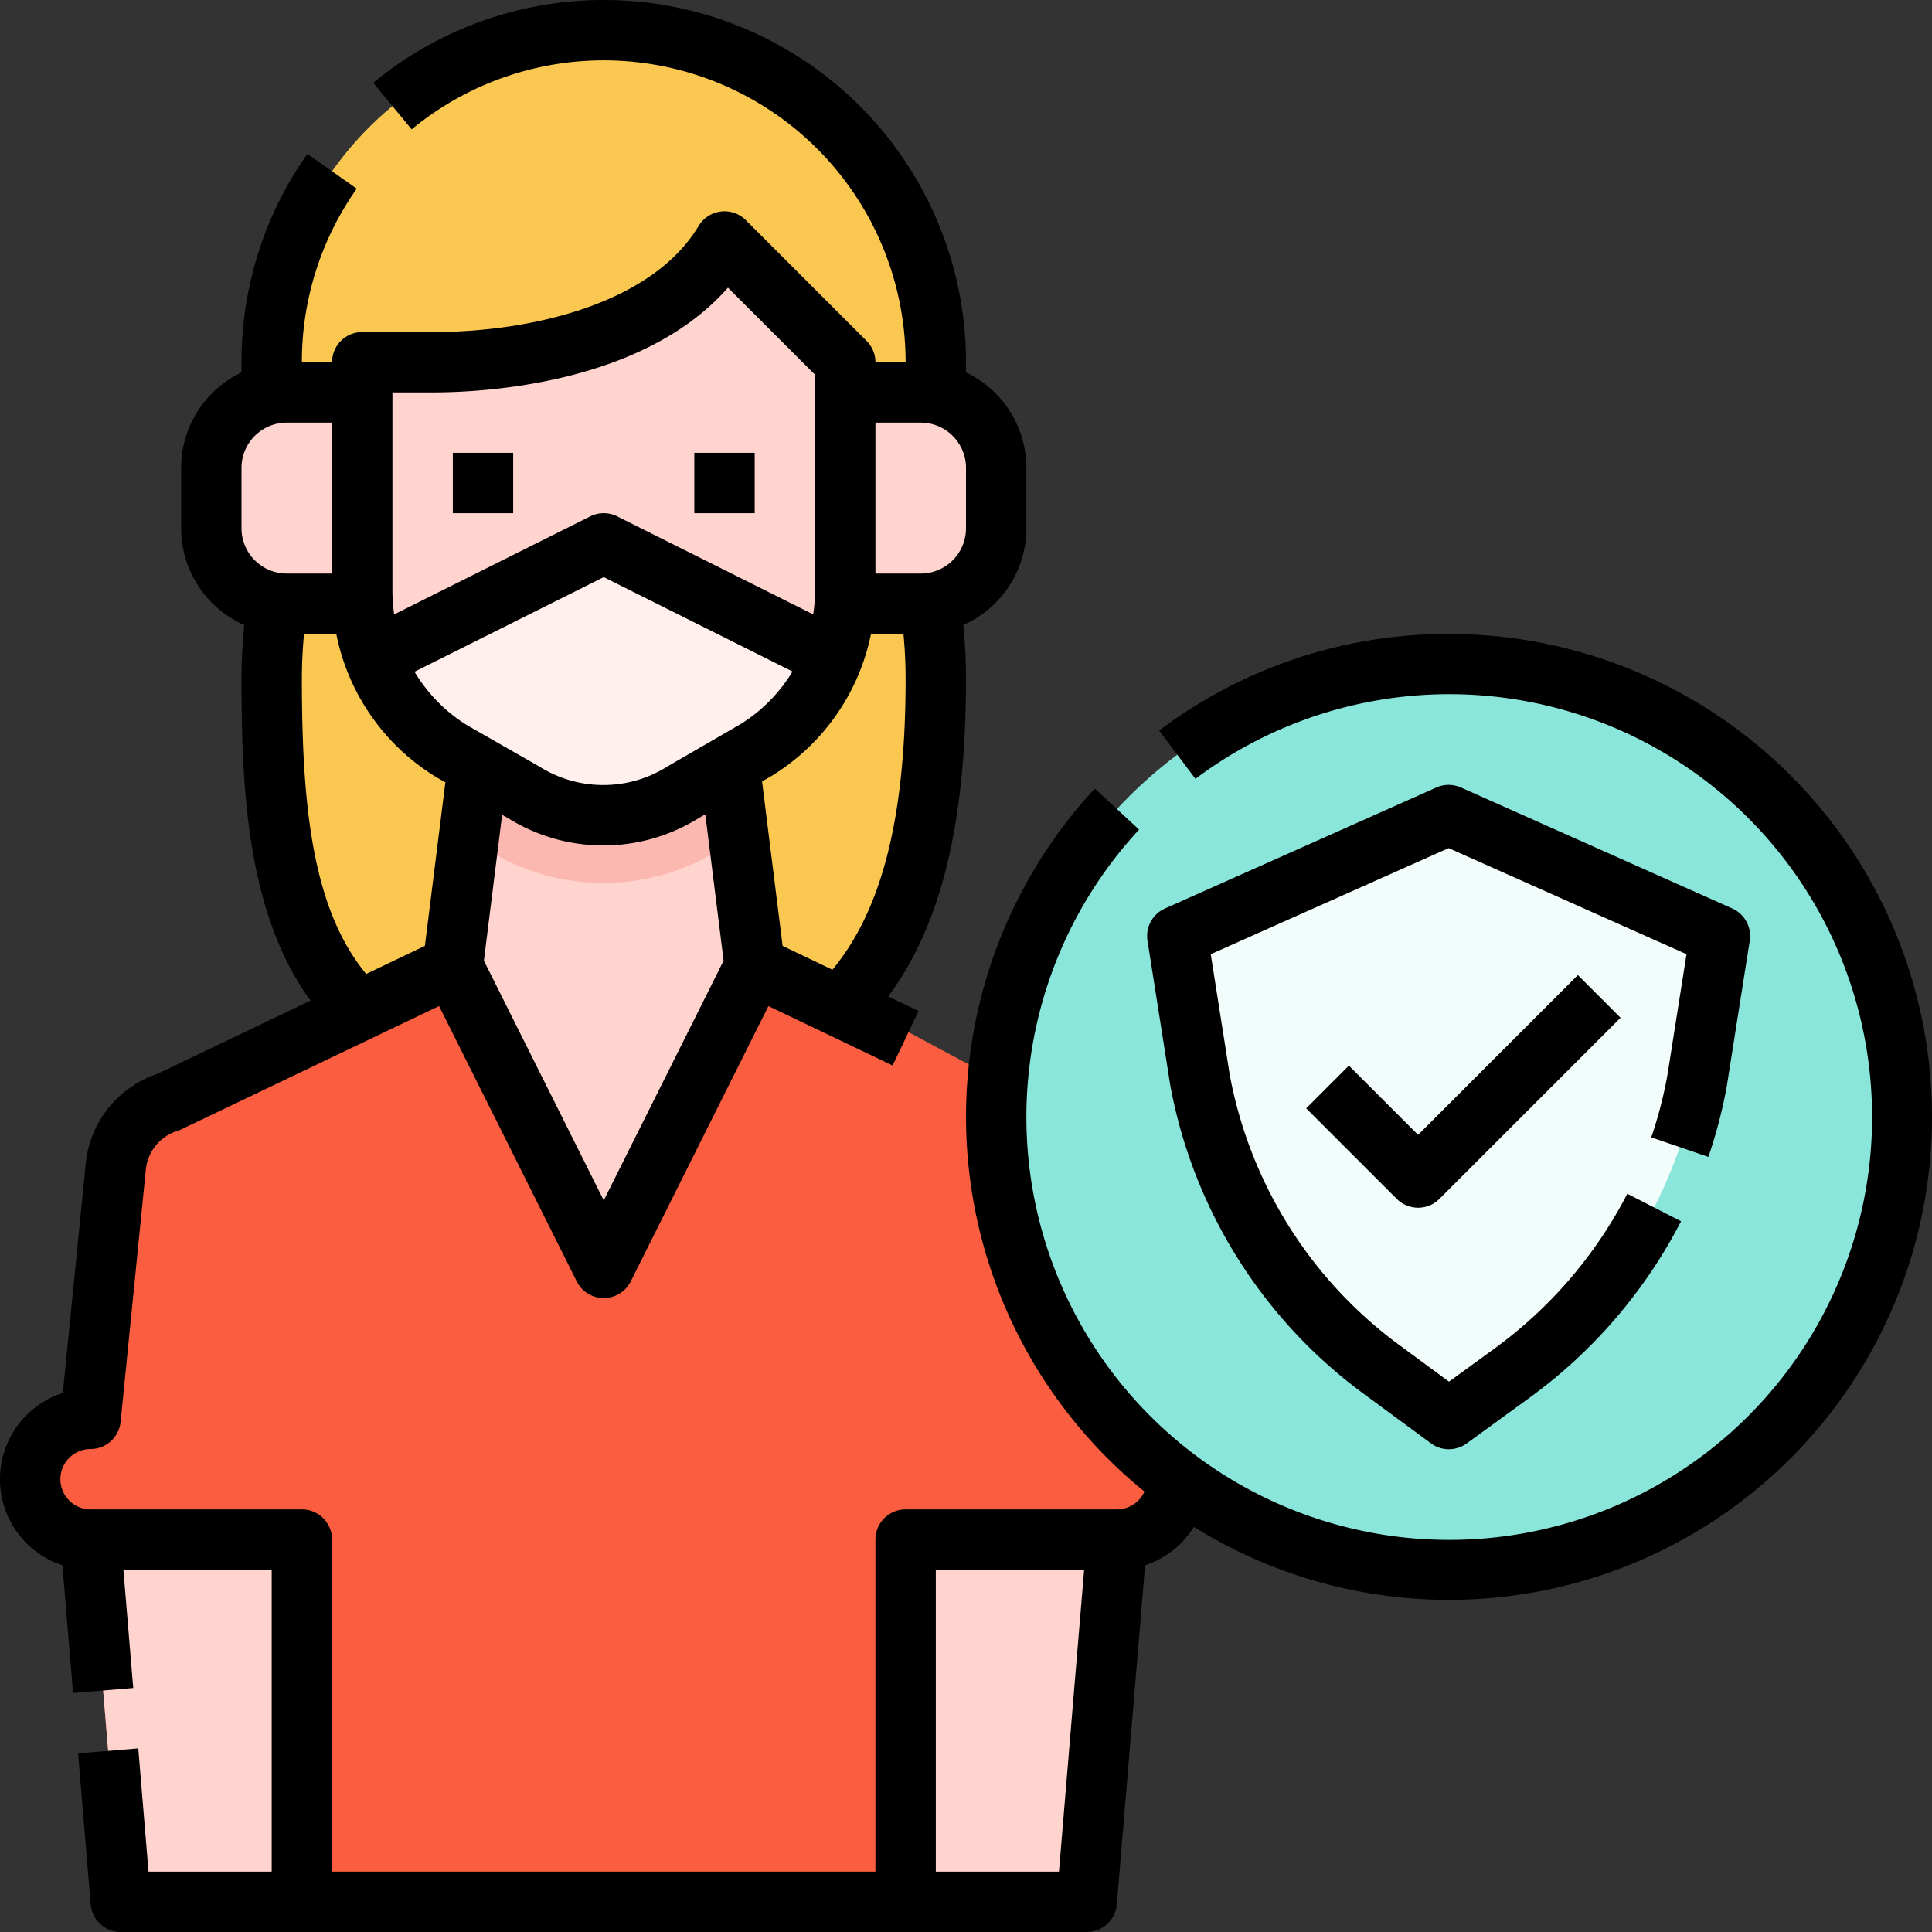 <svg id="Filled" height="512" viewBox="0 0 512 512" width="512" xmlns="http://www.w3.org/2000/svg"><rect x="0" y="0" width="512" height="512" fill="#333333" stroke="none"/><g><g><g><path d="m248 96a88 88 0 0 0 -88-88 88 88 0 0 0 -88 88v84c0 59.647 8 108 88 108 72 0 88-48.353 88-108z" fill="#fac850"/><path d="m296 376-6.684-66.844a20 20 0 0 0 -13.936-17.1l-67.38-36.056h-96l-67.38 36.056a20 20 0 0 0 -13.936 17.1l-6.684 66.844a16 16 0 0 0 -16 16 16 16 0 0 0 16 16l8 96h256l8-96a16 16 0 0 0 16-16 16 16 0 0 0 -16-16z" fill="#fa5d3f"/><path d="m200 256-40 80-40-80 8-64h64z" fill="#ffd4cf"/><g><path d="m195.777 222.218-3.777-30.218h-64l-3.8 30.379 5.465 3.125a57.964 57.964 0 0 0 30.223 8.5 57.931 57.931 0 0 0 30.455-8.64z" fill="#fbb8b0"/><path d="m244 104h-20v-8l-32-32c-14.458 24.1-49.194 32-77.295 32h-18.705v8h-20a20 20 0 0 0 -20 20v16a20 20 0 0 0 20 20h20s8.965 29.954 23.7 39.067l19.152 10.95a40 40 0 0 0 42.244-.1l19.404-11.229c14.619-9.137 23.5-38.688 23.5-38.688h20a20 20 0 0 0 20-20v-16a20 20 0 0 0 -20-20z" fill="#ffd4cf"/><path d="m101.1 173.448c4.079 9.192 10.453 20.584 18.592 25.619l19.152 10.95a40 40 0 0 0 42.244-.1l19.412-11.229c8.031-5.02 14.325-16.195 18.372-25.252l-58.872-29.436z" fill="#ffefed"/></g><g fill="#ffd4cf"><path d="m80 504h-48l-8-96h56z"/><path d="m288 504h-48v-96h56z"/></g></g><g><circle cx="384" cy="296" fill="#8ae6da" r="120"/><path d="m366.524 363.218a122.975 122.975 0 0 1 -48.531-77.107l-5.993-38.05 71.9-32.061 71.9 32.061-6.055 38.364a122.937 122.937 0 0 1 -49.164 77.559l-16.616 12.079z" fill="#f1fcfb"/></g></g><path d="m184 120h16v16h-16z"/><path d="m120 120h16v16h-16z"/><path d="m384 168a126.91 126.91 0 0 0 -76.816 25.6l9.616 12.8a112.059 112.059 0 1 1 -14.93 13.459l-11.73-10.88a127.92 127.92 0 0 0 13.16 186.303 8.011 8.011 0 0 1 -7.3 4.718h-56a8 8 0 0 0 -8 8v88h-144v-88a8 8 0 0 0 -8-8h-56a8 8 0 0 1 0-16 8 8 0 0 0 7.96-7.2l6.685-66.844a11.982 11.982 0 0 1 8.361-10.26 7.94 7.94 0 0 0 1.066-.419l68.288-32.664 36.485 72.969a8 8 0 0 0 14.31 0l36.485-72.969 32.908 15.741 6.9-14.434-8.066-3.858c14.027-18.848 20.618-45.929 20.618-84.062a142.121 142.121 0 0 0 -.729-14.369 28.042 28.042 0 0 0 16.729-25.631v-16a28.036 28.036 0 0 0 -16-25.3v-2.7a96 96 0 0 0 -157.094-74.054l10.188 12.336a80 80 0 0 1 130.906 61.718h-8a8 8 0 0 0 -2.343-5.657l-32-32a8 8 0 0 0 -12.517 1.541c-12.44 20.73-44.54 28.116-70.435 28.116h-18.705a8 8 0 0 0 -8 8h-8a79.476 79.476 0 0 1 14.541-46l-13.082-9.216a95.4 95.4 0 0 0 -17.459 55.216v2.7a28.036 28.036 0 0 0 -16 25.3v16a28.042 28.042 0 0 0 16.729 25.631 142.121 142.121 0 0 0 -.729 14.369c0 29.413 1.531 62.159 18.288 85.171l-40.644 19.441a27.956 27.956 0 0 0 -18.919 23.748l-6.08 60.792a24 24 0 0 0 -.105 45.661l2.82 33.851 15.946-1.328-2.606-31.336h39.3v80h-32.639l-2.721-32.664-15.946 1.328 3.333 40a8 8 0 0 0 7.973 7.336h256a8 8 0 0 0 7.973-7.336l7.487-89.851a24.111 24.111 0 0 0 12.929-10.165 127.986 127.986 0 1 0 67.611-236.648zm-224 150.111-31.762-63.522 4.833-38.658 1.69.965a47.7 47.7 0 0 0 50.452-.118l1.7-.983 4.85 38.794zm17.085-115.111c-.079.045-.156.092-.233.14a31.8 31.8 0 0 1 -33.8.078c-.078-.049-.158-.1-.238-.142l-19.027-10.878a41.965 41.965 0 0 1 -13.933-14.179l50.146-25.075 50.02 25.01a41.974 41.974 0 0 1 -13.651 13.881zm54.915-91h12a12.013 12.013 0 0 1 12 12v16a12.013 12.013 0 0 1 -12 12h-12zm-1.175 56h8.6c.381 3.973.573 7.988.573 12 0 36.376-6.187 61.05-19.4 76.985l-13.2-6.315-5.447-43.578 2.558-1.481c.079-.045.156-.091.233-.139a57.622 57.622 0 0 0 26.083-37.472zm-126.825-64h10.7c13.394 0 55.71-2.153 78.218-27.764l23.082 23.077v56.975a42.632 42.632 0 0 1 -.5 6.518l-51.923-25.961a8 8 0 0 0 -7.156 0l-51.96 25.98a42.794 42.794 0 0 1 -.462-6.279zm-40 36v-16a12.013 12.013 0 0 1 12-12h12v40h-12a12.013 12.013 0 0 1 -12-12zm16 40c0-4.012.192-8.027.573-12h8.548a57.587 57.587 0 0 0 26.365 37.871c.078.048.159.1.239.142l2.3 1.313-5.425 43.344-15.559 7.442c-14.055-17.029-17.041-43.686-17.041-78.112zm200.639 316h-32.639v-80h39.305z"/><path d="m437.6 301.411 15.138 5.178a130.132 130.132 0 0 0 4.877-18.731c.011-.061.022-.123.031-.185l6.056-38.365a8 8 0 0 0 -4.644-8.554l-71.9-32.061a8.01 8.01 0 0 0 -6.515 0l-71.9 32.061a8 8 0 0 0 -4.644 8.552l5.993 38.05c.01.063.02.125.031.187a130.943 130.943 0 0 0 51.658 82.116l17.441 12.846a8 8 0 0 0 9.448.029l16.616-12.08a133.328 133.328 0 0 0 40.214-46.811l-14.244-7.286a117.264 117.264 0 0 1 -35.383 41.156l-11.873 8.637-12.727-9.374a115 115 0 0 1 -45.388-72l-5.025-31.9 63.04-28.116 63.042 28.11-5.085 32.214a114.025 114.025 0 0 1 -4.257 16.327z"/><path d="m357.467 282.4-11.315 11.315 24 24a8 8 0 0 0 11.315 0l48-48-11.315-11.315-42.342 42.347z"/></g></svg>